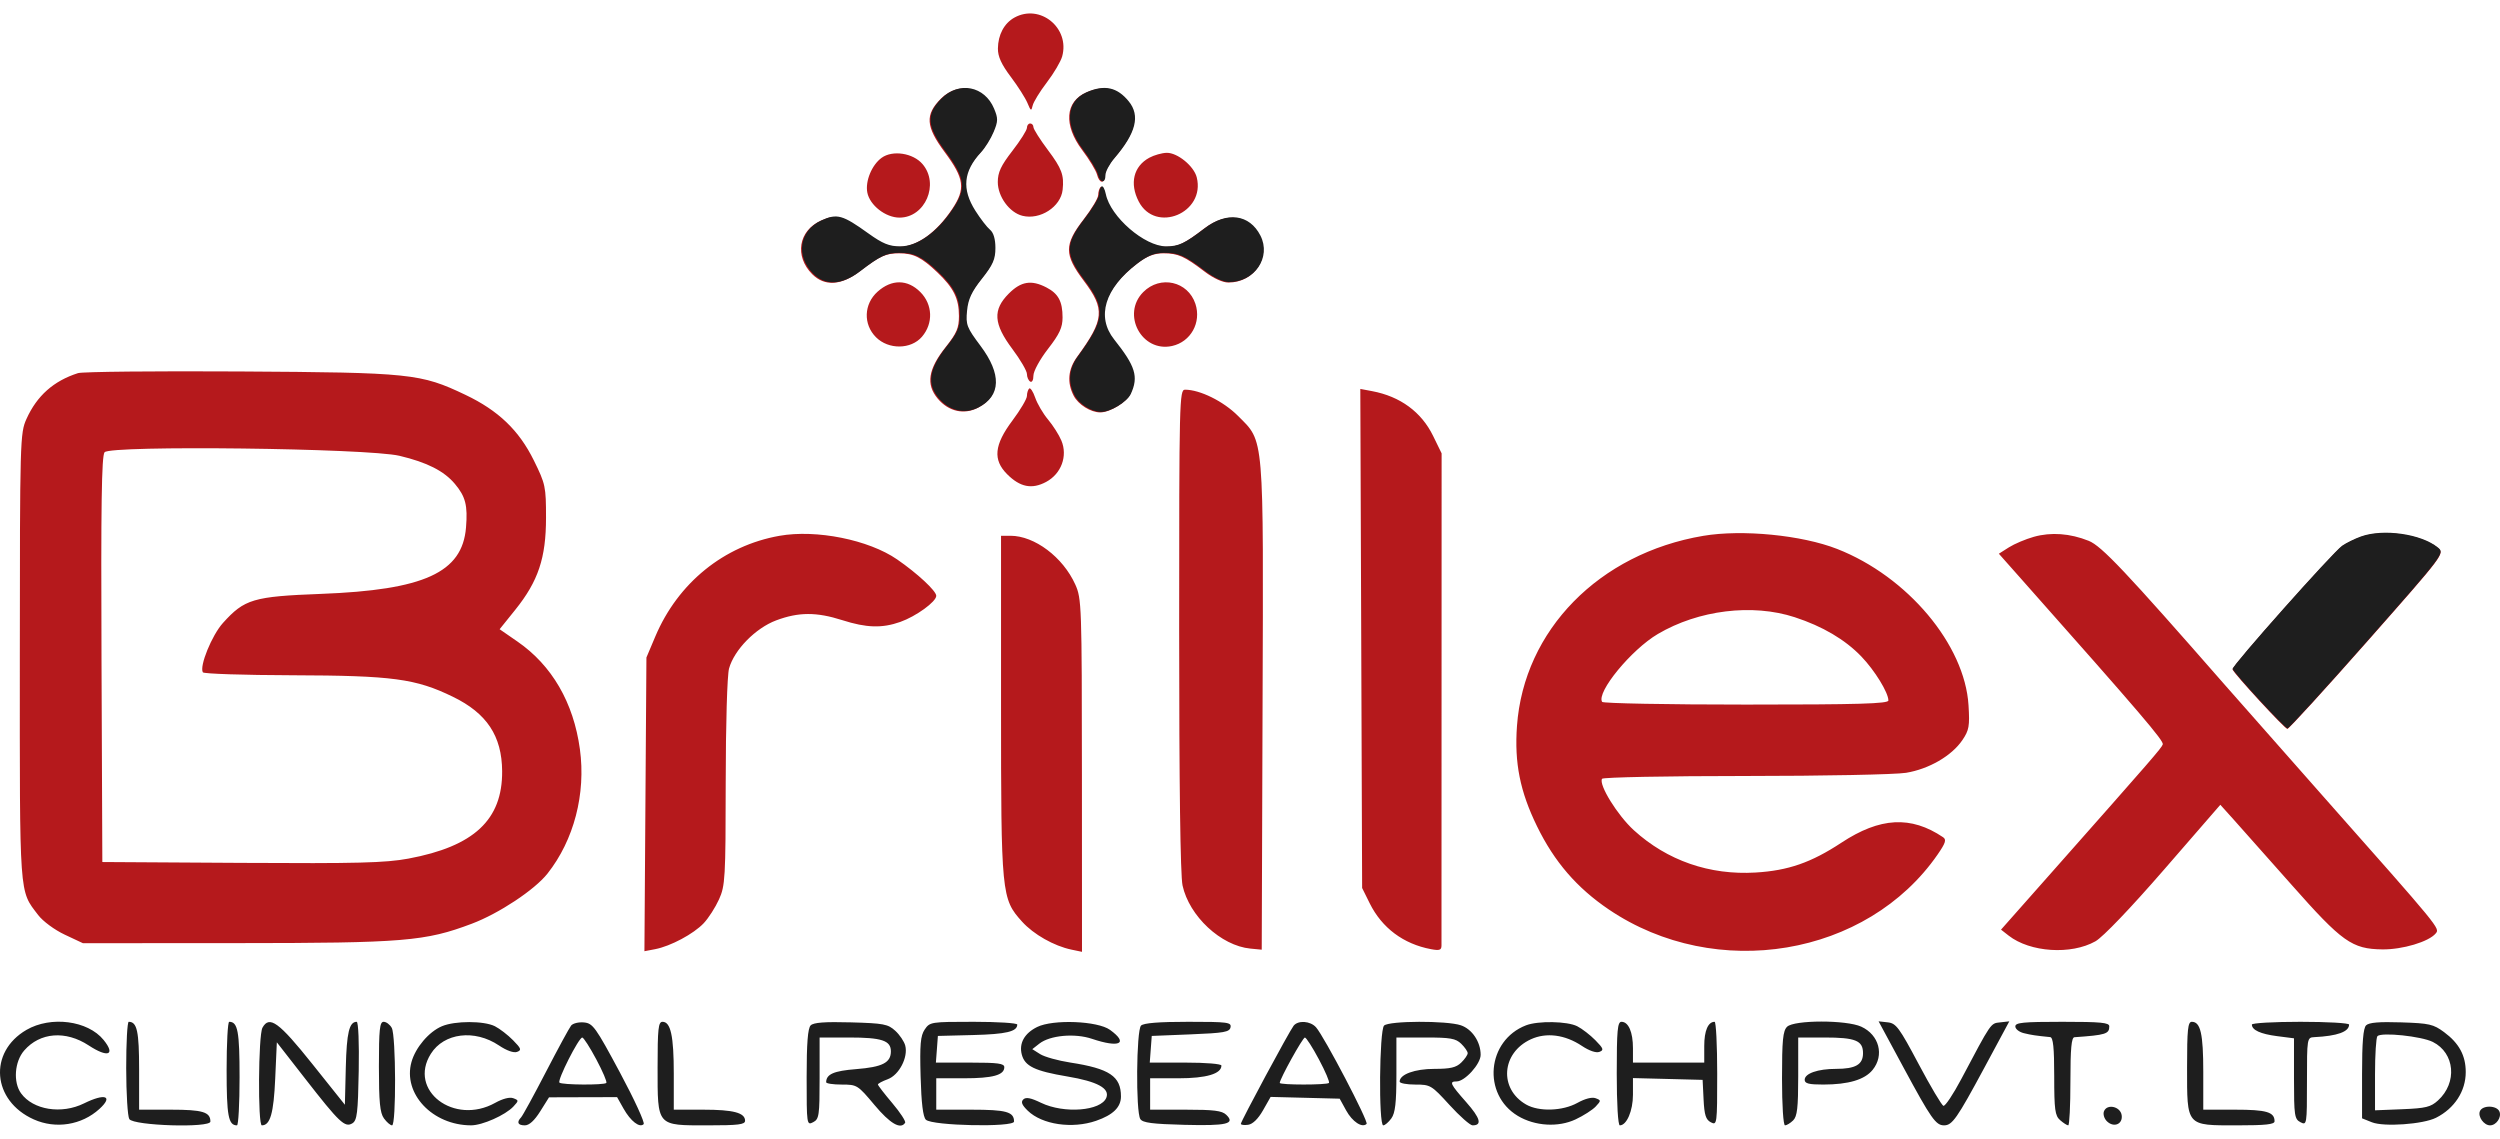 <svg width="169" height="77" viewBox="0 0 169 77" fill="none" xmlns="http://www.w3.org/2000/svg">
<path fill-rule="evenodd" clip-rule="evenodd" d="M1.789 69.62C-0.8 71.123 -0.531 74.415 2.285 75.673C3.77 76.337 5.518 76.058 6.718 74.967C7.68 74.091 7.109 73.884 5.68 74.589C4.159 75.341 2.236 75.033 1.422 73.907C0.88 73.158 0.983 71.764 1.635 71.014C2.704 69.784 4.439 69.648 5.997 70.671C7.296 71.525 7.835 71.324 7 70.297C5.937 68.988 3.438 68.663 1.789 69.62ZM8.531 72.203C8.533 73.924 8.628 75.475 8.742 75.65C9.037 76.103 14.223 76.26 14.223 75.816C14.223 75.172 13.695 75.014 11.551 75.014H9.404V72.299C9.404 69.712 9.265 69.074 8.703 69.074C8.607 69.074 8.529 70.482 8.531 72.203ZM15.319 72.32C15.319 75.435 15.438 76.074 16.02 76.074C16.116 76.074 16.195 74.614 16.195 72.829C16.195 69.714 16.075 69.074 15.494 69.074C15.397 69.074 15.319 70.535 15.319 72.32ZM17.743 69.472C17.461 69.982 17.423 76.074 17.701 76.074C18.267 76.074 18.5 75.259 18.604 72.918L18.714 70.46L20.62 72.906C22.945 75.892 23.316 76.244 23.82 75.936C24.137 75.743 24.199 75.238 24.25 72.392C24.285 70.516 24.225 69.074 24.113 69.074C23.609 69.074 23.434 69.805 23.376 72.156L23.314 74.681L21.118 71.931C18.852 69.092 18.211 68.625 17.743 69.472ZM25.614 72.103C25.614 74.501 25.685 75.23 25.955 75.603C26.143 75.862 26.389 76.074 26.503 76.074C26.788 76.074 26.769 70.003 26.483 69.485C26.358 69.259 26.111 69.074 25.935 69.074C25.668 69.074 25.614 69.585 25.614 72.103ZM29.875 69.373C28.995 69.744 28.089 70.809 27.815 71.795C27.221 73.931 29.234 76.068 31.843 76.073C32.606 76.075 34.161 75.383 34.706 74.801C35.076 74.404 35.076 74.38 34.697 74.239C34.453 74.148 33.982 74.27 33.474 74.553C30.698 76.1 27.566 73.711 29.125 71.236C30.016 69.82 32.082 69.567 33.729 70.672C34.253 71.024 34.726 71.192 34.953 71.108C35.273 70.989 35.237 70.884 34.685 70.322C34.334 69.965 33.781 69.538 33.456 69.374C32.717 69 30.76 68.999 29.875 69.373ZM38.607 69.329C38.485 69.481 37.718 70.893 36.902 72.468C36.087 74.043 35.332 75.423 35.226 75.533C34.908 75.866 35.006 76.074 35.48 76.074C35.774 76.074 36.129 75.751 36.52 75.126L37.114 74.179L39.414 74.172L41.715 74.166L42.153 74.944C42.633 75.795 43.238 76.262 43.511 75.993C43.607 75.898 42.885 74.326 41.907 72.501C40.264 69.436 40.078 69.175 39.479 69.117C39.121 69.081 38.73 69.177 38.607 69.329ZM44.453 72.15C44.453 76.169 44.37 76.074 47.848 76.074C49.914 76.074 50.367 76.019 50.367 75.763C50.367 75.222 49.578 75.014 47.534 75.014H45.548V72.588C45.548 70.035 45.34 69.074 44.787 69.074C44.503 69.074 44.453 69.535 44.453 72.15ZM54.803 69.314C54.608 69.506 54.529 70.519 54.529 72.836C54.529 76.023 54.538 76.085 54.967 75.862C55.371 75.653 55.405 75.418 55.405 72.885V70.135H57.391C59.606 70.135 60.224 70.339 60.224 71.071C60.224 71.839 59.651 72.132 57.874 72.273C56.364 72.392 55.858 72.613 55.847 73.158C55.845 73.245 56.319 73.317 56.9 73.317C57.937 73.317 57.98 73.344 59.113 74.695C60.172 75.96 60.884 76.374 61.186 75.9C61.247 75.805 60.858 75.209 60.323 74.576C59.787 73.943 59.348 73.374 59.348 73.312C59.348 73.249 59.646 73.089 60.009 72.956C60.775 72.676 61.401 71.477 61.195 70.683C61.123 70.404 60.818 69.951 60.517 69.678C60.023 69.228 59.738 69.174 57.524 69.112C55.756 69.064 55.001 69.12 54.803 69.314ZM62.511 69.594C62.225 70.018 62.173 70.603 62.233 72.766C62.282 74.574 62.396 75.506 62.59 75.693C63.016 76.106 68.549 76.219 68.549 75.815C68.549 75.159 68.023 75.014 65.657 75.014H63.291V73.953V72.892H65.168C67.11 72.892 67.891 72.677 67.891 72.143C67.891 71.889 67.464 71.832 65.579 71.832H63.266L63.334 70.93L63.401 70.029L65.797 69.968C68.015 69.912 68.767 69.733 68.767 69.261C68.767 69.158 67.439 69.074 65.815 69.074C62.924 69.074 62.856 69.085 62.511 69.594ZM70.115 69.423C69.254 69.847 68.875 70.523 69.072 71.283C69.277 72.075 69.951 72.4 72.154 72.77C74.183 73.11 75.037 73.575 74.788 74.204C74.432 75.103 71.927 75.3 70.376 74.55C69.675 74.211 69.353 74.15 69.175 74.322C68.998 74.494 69.08 74.699 69.479 75.086C70.448 76.024 72.48 76.324 74.094 75.767C75.245 75.369 75.777 74.848 75.777 74.118C75.777 72.756 75 72.236 72.355 71.829C71.526 71.701 70.609 71.445 70.316 71.26L69.783 70.923L70.26 70.549C70.979 69.985 72.653 69.832 73.816 70.224C75.686 70.855 76.315 70.543 75.035 69.618C74.2 69.013 71.19 68.894 70.115 69.423ZM77.135 69.329C76.815 69.639 76.772 75.167 77.087 75.65C77.249 75.899 77.898 75.984 80.066 76.039C82.942 76.113 83.527 75.972 82.895 75.361C82.607 75.082 82.067 75.014 80.143 75.014H77.749V73.953V72.892H79.671C81.546 72.892 82.568 72.589 82.568 72.032C82.568 71.919 81.517 71.832 80.146 71.832H77.724L77.791 70.93L77.858 70.029L80.484 69.923C82.76 69.831 83.12 69.767 83.184 69.445C83.251 69.107 83 69.074 80.328 69.074C78.341 69.074 77.314 69.156 77.135 69.329ZM87.449 69.34C87.166 69.695 83.882 75.799 83.882 75.97C83.882 76.043 84.103 76.073 84.372 76.036C84.684 75.993 85.048 75.639 85.378 75.06L85.894 74.151L88.229 74.211L90.563 74.271L91.001 75.068C91.421 75.832 92.081 76.266 92.381 75.976C92.532 75.829 89.518 70.071 88.963 69.445C88.58 69.014 87.754 68.956 87.449 69.34ZM93.564 69.329C93.242 69.641 93.188 76.074 93.508 76.074C93.622 76.074 93.868 75.862 94.056 75.603C94.317 75.241 94.397 74.551 94.397 72.633V70.135H96.368C98.048 70.135 98.404 70.198 98.778 70.559C99.019 70.793 99.216 71.079 99.216 71.195C99.216 71.312 99.019 71.599 98.778 71.832C98.433 72.166 98.048 72.256 96.965 72.256C95.636 72.256 94.616 72.63 94.616 73.117C94.616 73.227 95.091 73.317 95.672 73.317C96.697 73.317 96.766 73.358 97.986 74.695C98.678 75.454 99.38 76.074 99.546 76.074C100.206 76.074 100.075 75.592 99.121 74.511C98.027 73.271 97.95 73.105 98.466 73.105C99.026 73.105 100.092 71.926 100.092 71.307C100.092 70.429 99.514 69.567 98.752 69.309C97.796 68.987 93.903 69.001 93.564 69.329ZM103.159 69.312C100.51 70.335 100.182 73.984 102.607 75.436C103.764 76.128 105.332 76.223 106.507 75.672C107.043 75.421 107.656 75.028 107.869 74.801C108.24 74.404 108.24 74.38 107.861 74.239C107.617 74.148 107.146 74.27 106.637 74.553C105.637 75.11 104.035 75.163 103.168 74.667C101.316 73.608 101.494 71.171 103.489 70.254C104.527 69.777 105.798 69.942 106.932 70.7C107.428 71.032 107.892 71.192 108.116 71.108C108.436 70.989 108.401 70.884 107.849 70.322C107.498 69.965 106.945 69.538 106.62 69.374C105.946 69.032 103.974 68.998 103.159 69.312ZM109.292 72.574C109.292 74.626 109.378 76.074 109.499 76.074C109.965 76.074 110.388 75.089 110.388 74.005V72.878L112.742 72.938L115.097 72.999L115.162 74.322C115.214 75.379 115.314 75.691 115.655 75.868C116.072 76.083 116.083 75.995 116.083 72.582C116.083 70.653 116.004 69.074 115.908 69.074C115.465 69.074 115.207 69.676 115.207 70.708V71.832H112.797H110.388V70.863C110.388 69.768 110.087 69.074 109.613 69.074C109.344 69.074 109.292 69.642 109.292 72.574ZM120.808 69.408C120.526 69.681 120.464 70.312 120.464 72.908C120.464 74.715 120.551 76.074 120.668 76.074C120.779 76.074 121.026 75.924 121.215 75.741C121.491 75.474 121.559 74.885 121.559 72.771V70.135H123.326C125.431 70.135 125.94 70.341 125.94 71.195C125.94 71.965 125.437 72.256 124.107 72.256C122.886 72.256 121.997 72.567 121.997 72.993C121.997 73.246 122.274 73.317 123.257 73.316C124.956 73.314 126.049 72.989 126.588 72.326C127.394 71.334 127.034 69.96 125.822 69.403C124.815 68.94 121.288 68.944 120.808 69.408ZM128.69 72.187C130.542 75.619 130.861 76.074 131.417 76.074C131.971 76.074 132.288 75.621 134.137 72.188L135.829 69.043L135.213 69.112C134.556 69.185 134.639 69.064 132.577 72.956C132.033 73.982 131.493 74.791 131.375 74.753C131.258 74.715 130.505 73.446 129.701 71.932C128.393 69.467 128.175 69.173 127.617 69.111L126.993 69.042L128.69 72.187ZM136.236 69.388C136.236 69.561 136.496 69.766 136.814 69.843C137.331 69.969 137.622 70.012 138.591 70.108C138.794 70.128 138.865 70.815 138.865 72.754C138.865 75.021 138.918 75.419 139.265 75.723C139.486 75.916 139.732 76.074 139.813 76.074C139.894 76.074 139.96 74.738 139.96 73.105C139.96 70.88 140.029 70.13 140.234 70.116C142.351 69.968 142.588 69.894 142.588 69.38C142.588 69.128 142.032 69.074 139.412 69.074C136.753 69.074 136.236 69.125 136.236 69.388ZM147.846 72.15C147.846 76.169 147.764 76.074 151.241 76.074C153.162 76.074 153.76 76.009 153.76 75.799C153.76 75.173 153.216 75.014 151.088 75.014H148.941V72.454C148.941 69.877 148.757 69.074 148.167 69.074C147.9 69.074 147.846 69.59 147.846 72.15ZM152.227 69.261C152.227 69.631 152.808 69.898 153.93 70.043L155.074 70.19V72.912C155.074 75.418 155.109 75.653 155.513 75.862C155.941 76.084 155.951 76.023 155.951 73.112C155.951 70.173 155.957 70.135 156.444 70.111C158.007 70.034 158.798 69.748 158.798 69.261C158.798 69.158 157.32 69.074 155.513 69.074C153.705 69.074 152.227 69.158 152.227 69.261ZM159.948 69.313C159.755 69.504 159.675 70.471 159.675 72.591V75.599L160.341 75.866C161.147 76.189 163.798 76.003 164.675 75.561C165.926 74.931 166.684 73.764 166.684 72.472C166.684 71.354 166.233 70.521 165.224 69.775C164.494 69.235 164.226 69.174 162.321 69.112C160.83 69.063 160.143 69.121 159.948 69.313ZM164.458 70.435C165.952 71.183 166.13 73.188 164.809 74.39C164.317 74.837 163.99 74.918 162.395 74.983L160.551 75.057V72.631C160.551 71.297 160.625 70.132 160.715 70.042C160.992 69.766 163.687 70.049 164.458 70.435ZM40.312 71.618C40.746 72.432 41.05 73.147 40.988 73.207C40.827 73.363 37.982 73.344 37.818 73.185C37.659 73.031 39.126 70.134 39.362 70.137C39.451 70.138 39.879 70.804 40.312 71.618ZM89.161 71.618C89.595 72.432 89.899 73.147 89.837 73.207C89.688 73.351 86.511 73.35 86.511 73.205C86.511 72.94 88.065 70.135 88.211 70.137C88.3 70.138 88.728 70.804 89.161 71.618ZM142.229 75.121C142.152 75.316 142.241 75.617 142.432 75.802C142.897 76.252 143.514 75.994 143.425 75.386C143.339 74.797 142.437 74.597 142.229 75.121ZM167.639 75.123C167.493 75.489 167.917 76.074 168.327 76.074C168.747 76.074 169.118 75.534 168.965 75.147C168.792 74.712 167.808 74.694 167.639 75.123Z" fill="#1E1E1E"/>
<path fill-rule="evenodd" clip-rule="evenodd" d="M68.57 1.192C67.883 1.573 67.468 2.353 67.459 3.279C67.453 3.82 67.695 4.351 68.33 5.195C68.814 5.837 69.322 6.637 69.459 6.971C69.681 7.51 69.72 7.529 69.806 7.14C69.86 6.899 70.291 6.193 70.766 5.572C71.24 4.952 71.706 4.161 71.802 3.817C72.339 1.885 70.301 0.23 68.57 1.192ZM63.598 6.679C62.524 7.756 62.58 8.554 63.85 10.268C65.198 12.085 65.285 12.764 64.351 14.156C63.288 15.739 61.956 16.686 60.792 16.686C60.054 16.686 59.605 16.504 58.64 15.811C56.895 14.559 56.526 14.454 55.484 14.922C53.972 15.601 53.697 17.323 54.906 18.536C55.739 19.37 56.858 19.307 58.102 18.355C59.47 17.308 59.867 17.125 60.774 17.125C61.754 17.125 62.287 17.39 63.364 18.413C64.465 19.459 64.824 20.184 64.824 21.365C64.824 22.17 64.672 22.527 63.927 23.464C62.74 24.958 62.582 25.986 63.391 26.949C64.12 27.817 65.163 28.055 66.104 27.567C67.612 26.785 67.654 25.32 66.224 23.413C65.294 22.172 65.224 21.989 65.314 21.043C65.39 20.255 65.624 19.75 66.322 18.872C67.067 17.934 67.232 17.557 67.232 16.794C67.232 16.19 67.103 15.756 66.866 15.561C66.665 15.396 66.222 14.821 65.881 14.284C64.948 12.815 65.064 11.614 66.262 10.322C66.542 10.02 66.925 9.403 67.114 8.95C67.416 8.226 67.419 8.037 67.143 7.374C66.505 5.845 64.769 5.505 63.598 6.679ZM73.415 6.261C72.001 6.877 71.893 8.464 73.15 10.136C73.636 10.781 74.09 11.532 74.159 11.803C74.314 12.411 74.675 12.455 74.675 11.866C74.675 11.629 74.953 11.11 75.293 10.714C76.74 9.025 77.036 7.854 76.258 6.891C75.478 5.927 74.619 5.736 73.415 6.261ZM69.421 8.638C69.421 8.798 68.978 9.501 68.436 10.2C67.663 11.198 67.451 11.652 67.451 12.307C67.451 13.289 68.237 14.367 69.114 14.587C70.308 14.888 71.71 13.982 71.834 12.83C71.941 11.838 71.776 11.392 70.844 10.149C70.302 9.426 69.859 8.726 69.859 8.591C69.859 8.457 69.76 8.347 69.64 8.347C69.52 8.347 69.421 8.478 69.421 8.638ZM59.601 10.666C58.936 11.146 58.483 12.242 58.63 13.013C58.794 13.874 59.867 14.711 60.807 14.711C62.544 14.711 63.519 12.439 62.36 11.089C61.721 10.344 60.34 10.132 59.601 10.666ZM77.691 10.664C76.627 11.243 76.347 12.399 76.976 13.618C78.106 15.808 81.503 14.397 80.9 11.989C80.71 11.228 79.6 10.32 78.873 10.331C78.551 10.336 78.019 10.486 77.691 10.664ZM74.4 12.646C74.311 12.736 74.237 12.978 74.237 13.185C74.237 13.392 73.794 14.133 73.252 14.833C71.932 16.538 71.932 17.214 73.258 18.974C74.714 20.906 74.653 21.599 72.811 24.125C72.198 24.966 72.119 25.858 72.579 26.75C72.889 27.351 73.731 27.879 74.379 27.879C75.027 27.879 76.148 27.196 76.396 26.651C76.923 25.493 76.707 24.792 75.264 22.979C74.043 21.445 74.628 19.531 76.832 17.845C77.533 17.31 77.998 17.125 78.647 17.125C79.63 17.125 80.062 17.317 81.439 18.367C82.019 18.809 82.653 19.1 83.037 19.1C84.771 19.1 85.904 17.422 85.158 15.959C84.421 14.514 82.895 14.31 81.397 15.457C80.044 16.492 79.631 16.686 78.783 16.686C77.322 16.686 75.014 14.69 74.701 13.155C74.625 12.785 74.49 12.556 74.4 12.646ZM59.324 19.718C58.392 20.554 58.344 21.922 59.216 22.796C60.064 23.646 61.582 23.63 62.325 22.764C63.1 21.86 63.053 20.584 62.214 19.742C61.349 18.875 60.276 18.866 59.324 19.718ZM68.195 19.846C67.098 20.947 67.159 21.886 68.438 23.595C68.979 24.317 69.421 25.076 69.421 25.283C69.421 25.489 69.52 25.719 69.64 25.794C69.763 25.87 69.859 25.695 69.859 25.394C69.859 25.095 70.293 24.299 70.844 23.587C71.626 22.579 71.829 22.139 71.829 21.462C71.829 20.379 71.545 19.85 70.739 19.432C69.72 18.904 69.023 19.017 68.195 19.846ZM77.286 19.742C75.79 21.241 77.177 23.841 79.231 23.389C80.497 23.11 81.224 21.8 80.81 20.541C80.307 19.014 78.435 18.589 77.286 19.742ZM5.275 25.223C3.627 25.749 2.498 26.751 1.791 28.318C1.357 29.28 1.345 29.689 1.34 44.4C1.335 60.833 1.287 60.158 2.578 61.854C2.899 62.277 3.687 62.859 4.377 63.183L5.605 63.76L16.003 63.755C27.322 63.75 28.745 63.632 31.89 62.445C33.73 61.751 36.141 60.154 37.011 59.053C38.8 56.789 39.614 53.663 39.201 50.641C38.771 47.494 37.309 44.976 34.976 43.366L33.775 42.536L34.831 41.223C36.386 39.288 36.911 37.718 36.911 35C36.911 32.891 36.874 32.719 36.086 31.121C35.083 29.087 33.685 27.748 31.456 26.688C28.429 25.248 27.797 25.182 16.222 25.111C10.503 25.077 5.577 25.127 5.275 25.223ZM69.569 26.267C69.488 26.349 69.421 26.574 69.421 26.767C69.421 26.961 68.979 27.71 68.438 28.432C67.208 30.075 67.108 31.08 68.08 32.054C68.958 32.935 69.759 33.093 70.721 32.576C71.743 32.027 72.186 30.828 71.751 29.787C71.59 29.401 71.183 28.759 70.847 28.36C70.511 27.96 70.12 27.293 69.977 26.876C69.834 26.46 69.65 26.186 69.569 26.267ZM79.711 42.572C79.711 53.016 79.792 59.176 79.939 59.854C80.389 61.932 82.539 63.933 84.527 64.125L85.293 64.199L85.349 47.855C85.414 29.161 85.476 29.907 83.685 28.111C82.702 27.126 81.118 26.343 80.109 26.343C79.727 26.343 79.711 27.018 79.711 42.572ZM92.019 43.16L92.08 60.029L92.595 61.069C93.417 62.726 94.87 63.813 96.732 64.163C97.311 64.273 97.444 64.227 97.445 63.919C97.445 63.711 97.448 56.139 97.449 47.093L97.453 30.646L96.877 29.466C96.088 27.849 94.656 26.799 92.754 26.441L91.957 26.291L92.019 43.16ZM27.008 30.813C28.872 31.256 30.018 31.838 30.753 32.714C31.473 33.572 31.625 34.171 31.502 35.664C31.25 38.706 28.68 39.881 21.695 40.147C17.119 40.322 16.528 40.497 15.07 42.114C14.319 42.948 13.465 45.047 13.714 45.45C13.775 45.549 16.498 45.638 19.766 45.648C26.544 45.668 28.098 45.876 30.613 47.1C32.911 48.217 33.926 49.75 33.945 52.129C33.97 55.417 32.043 57.215 27.607 58.042C26.059 58.33 24.162 58.379 16.332 58.331L6.918 58.273L6.862 44.582C6.819 34.15 6.868 30.814 7.069 30.572C7.468 30.09 24.855 30.301 27.008 30.813ZM52.691 36.221C48.936 36.887 45.835 39.401 44.301 43.021L43.698 44.448L43.63 54.375L43.563 64.302L44.287 64.164C45.331 63.964 46.888 63.132 47.571 62.409C47.895 62.066 48.36 61.34 48.606 60.797C49.023 59.872 49.052 59.375 49.058 52.897C49.061 48.953 49.158 45.642 49.284 45.189C49.633 43.93 51.071 42.462 52.47 41.937C53.985 41.369 55.198 41.365 56.942 41.924C58.571 42.445 59.629 42.477 60.859 42.042C61.925 41.665 63.291 40.674 63.291 40.278C63.291 39.947 62.02 38.765 60.645 37.816C58.719 36.488 55.182 35.779 52.691 36.221ZM115.139 36.223C108.098 37.414 103.016 42.599 102.548 49.07C102.367 51.569 102.753 53.506 103.904 55.859C105.077 58.261 106.595 60.019 108.759 61.483C115.995 66.378 126.221 64.663 130.99 57.755C131.524 56.981 131.593 56.758 131.35 56.595C129.178 55.133 127.091 55.246 124.479 56.966C122.435 58.312 120.886 58.85 118.679 58.983C115.569 59.171 112.702 58.176 110.451 56.126C109.343 55.118 108.057 53.039 108.299 52.646C108.363 52.543 112.72 52.457 117.981 52.457C123.241 52.456 128.132 52.359 128.849 52.242C130.394 51.988 131.932 51.097 132.653 50.037C133.11 49.364 133.159 49.09 133.072 47.678C132.821 43.584 128.951 38.976 124.198 37.111C121.806 36.172 117.775 35.777 115.139 36.223ZM137.485 36.289C136.931 36.445 136.172 36.766 135.8 37.002L135.123 37.432L136.698 39.208C144.748 48.284 146.292 50.091 146.203 50.324C146.1 50.592 145.554 51.221 138.845 58.803L135.269 62.844L135.786 63.248C137.232 64.378 140.005 64.56 141.651 63.632C142.157 63.348 144.022 61.398 146.295 58.78L150.094 54.403L150.97 55.375C151.452 55.91 153.217 57.898 154.893 59.793C158.329 63.68 158.991 64.152 161.041 64.179C162.401 64.197 164.189 63.663 164.655 63.099C164.944 62.751 165.001 62.819 157.101 53.894C154.452 50.901 151.447 47.495 150.423 46.325C143.666 38.601 142.067 36.909 141.196 36.56C139.936 36.054 138.652 35.961 137.485 36.289ZM159.601 36.299C159.17 36.453 158.596 36.735 158.326 36.925C157.687 37.373 150.85 45.061 150.918 45.253C151.027 45.559 154.454 49.276 154.627 49.276C154.726 49.276 157.161 46.609 160.037 43.35C165.245 37.449 165.264 37.423 164.796 37.041C163.669 36.123 161.111 35.758 159.601 36.299ZM67.67 47.7C67.67 60.468 67.698 60.757 69.088 62.299C69.867 63.164 71.25 63.948 72.431 64.195L73.143 64.344L73.138 52.42C73.133 40.905 73.118 40.464 72.688 39.51C71.853 37.66 69.935 36.218 68.308 36.218H67.67V47.7ZM121.325 41.724C123.207 42.339 124.727 43.235 125.828 44.38C126.732 45.32 127.655 46.822 127.655 47.352C127.655 47.572 125.645 47.63 118.035 47.63C112.744 47.63 108.365 47.548 108.303 47.447C107.905 46.801 110.272 43.918 112.07 42.858C114.825 41.235 118.461 40.789 121.325 41.724Z" fill="#B5191C"/>
<path fill-rule="evenodd" clip-rule="evenodd" d="M63.657 6.648C62.584 7.724 62.64 8.523 63.91 10.236C65.257 12.053 65.344 12.732 64.41 14.123C63.348 15.707 62.017 16.654 60.854 16.654C60.116 16.654 59.667 16.471 58.702 15.778C56.959 14.526 56.59 14.422 55.548 14.89C54.037 15.568 53.762 17.291 54.971 18.503C55.803 19.338 56.922 19.274 58.165 18.322C59.532 17.276 59.929 17.093 60.835 17.093C61.815 17.093 62.348 17.358 63.424 18.381C64.524 19.426 64.883 20.152 64.883 21.332C64.883 22.137 64.731 22.494 63.986 23.431C62.8 24.925 62.642 25.952 63.451 26.916C64.179 27.784 65.222 28.021 66.163 27.533C67.67 26.751 67.712 25.287 66.282 23.379C65.353 22.139 65.282 21.956 65.373 21.01C65.448 20.223 65.683 19.718 66.38 18.839C67.125 17.901 67.29 17.525 67.29 16.762C67.29 16.158 67.161 15.724 66.924 15.529C66.723 15.363 66.28 14.789 65.939 14.252C65.007 12.783 65.123 11.582 66.32 10.29C66.6 9.989 66.983 9.372 67.171 8.919C67.473 8.195 67.477 8.006 67.2 7.343C66.563 5.814 64.828 5.474 63.657 6.648ZM73.469 6.23C72.056 6.845 71.948 8.432 73.204 10.104C73.69 10.749 74.144 11.5 74.213 11.772C74.368 12.379 74.729 12.423 74.729 11.834C74.729 11.597 75.007 11.078 75.346 10.682C76.792 8.993 77.088 7.823 76.31 6.86C75.531 5.896 74.672 5.705 73.469 6.23ZM74.454 12.614C74.364 12.704 74.291 12.946 74.291 13.153C74.291 13.36 73.848 14.101 73.306 14.801C71.987 16.506 71.987 17.182 73.312 18.941C74.767 20.873 74.707 21.566 72.865 24.092C72.253 24.933 72.174 25.824 72.634 26.716C72.944 27.318 73.784 27.845 74.432 27.845C75.08 27.845 76.201 27.163 76.449 26.617C76.975 25.459 76.759 24.759 75.317 22.946C74.097 21.412 74.681 19.498 76.885 17.813C77.585 17.277 78.049 17.093 78.698 17.093C79.681 17.093 80.112 17.285 81.488 18.334C82.068 18.777 82.702 19.068 83.085 19.068C84.818 19.068 85.951 17.389 85.205 15.926C84.469 14.482 82.944 14.278 81.446 15.425C80.094 16.46 79.681 16.654 78.834 16.654C77.373 16.654 75.067 14.658 74.754 13.123C74.679 12.753 74.544 12.524 74.454 12.614ZM159.605 36.264C159.174 36.419 158.601 36.7 158.331 36.89C157.692 37.339 150.859 45.025 150.927 45.218C151.036 45.524 154.46 49.24 154.633 49.24C154.733 49.24 157.166 46.574 160.041 43.315C165.246 37.414 165.265 37.389 164.796 37.007C163.671 36.089 161.114 35.723 159.605 36.264Z" fill="#1E1E1E"/>
</svg>
